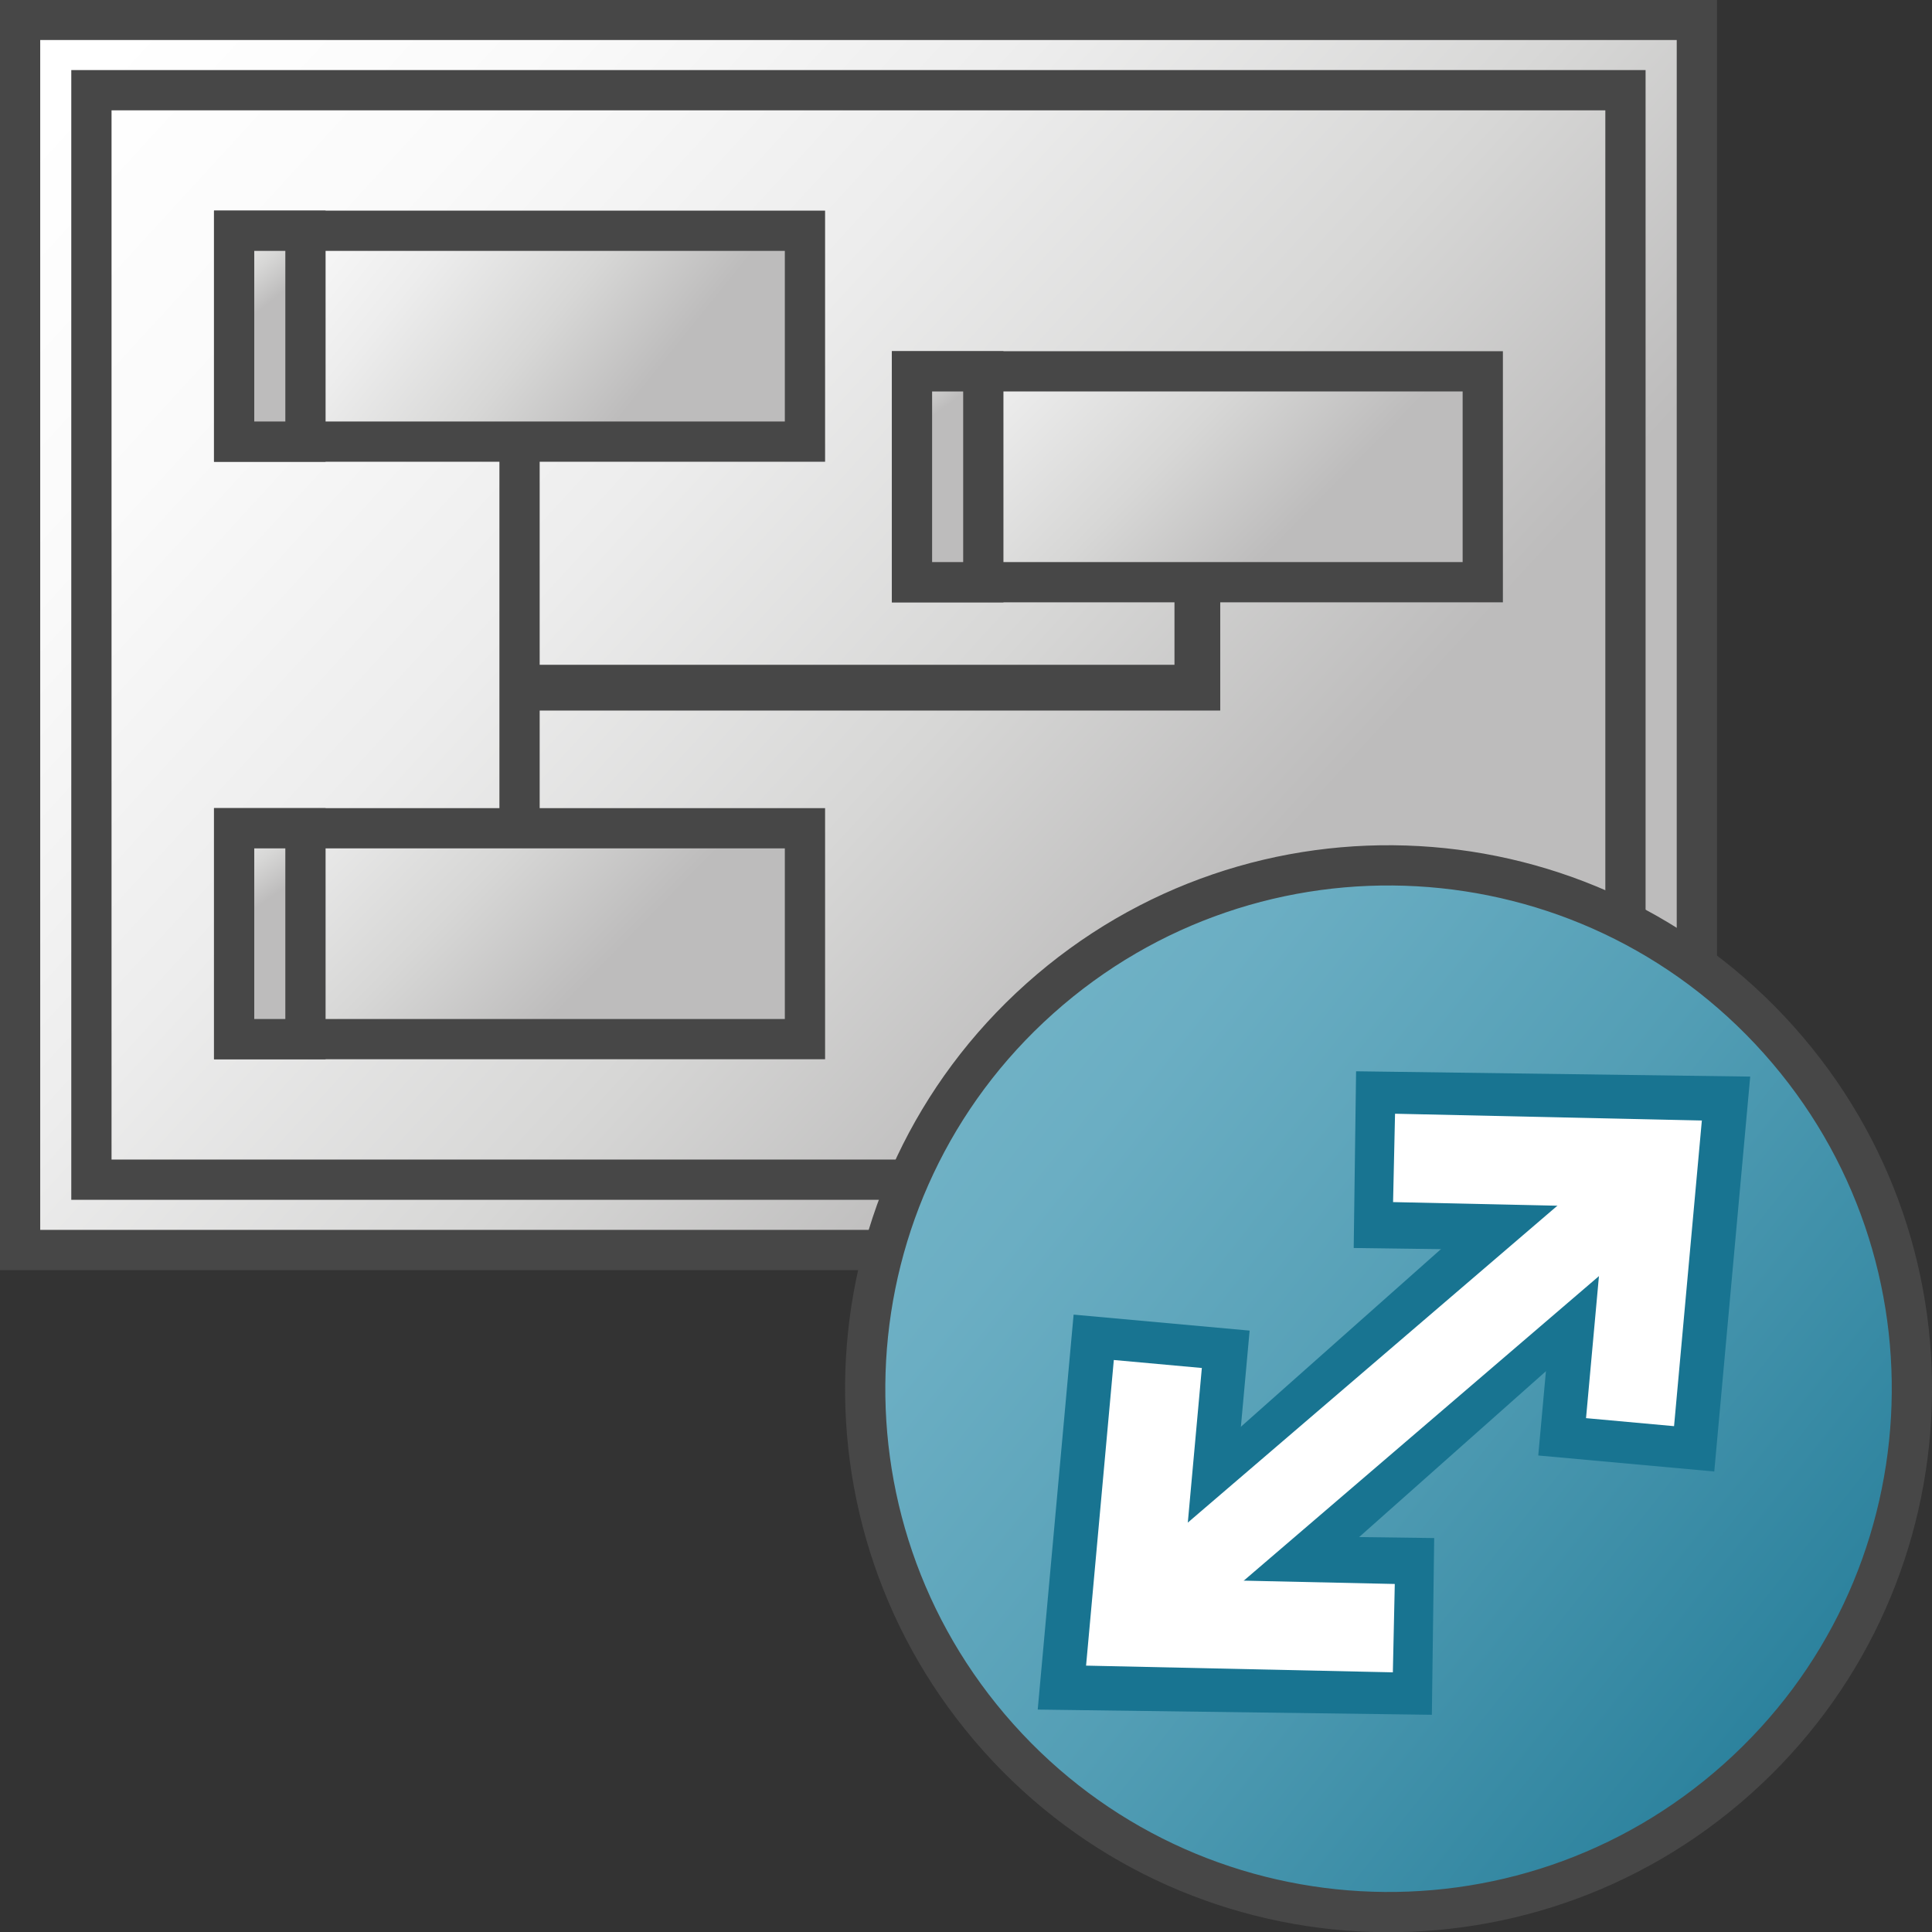 <svg version="1.1" id="Livello_2" xmlns="http://www.w3.org/2000/svg" xmlns:xlink="http://www.w3.org/1999/xlink" x="0px" y="0px"
	  viewBox="0 0 48 48" enable-background="new 0 0 48 48" xml:space="preserve">
<rect x="0" y="0" width="48" height="48" fill="#333333" stroke="none"/>
<g>
	
		<linearGradient id="rect39_1_" gradientUnits="userSpaceOnUse" x1="312.803" y1="-351.719" x2="342.276" y2="-378.348" gradientTransform="matrix(0.886 0 0 -0.873 -273.543 -307.015)">
		<stop  offset="0" style="stop-color:#FFFFFF"/>
		<stop  offset="0.228" style="stop-color:#FAFAFA"/>
		<stop  offset="0.488" style="stop-color:#EDEDED"/>
		<stop  offset="0.762" style="stop-color:#D7D7D6"/>
		<stop  offset="1" style="stop-color:#BDBCBC"/>
	</linearGradient>
	<path id="rect39" fill="url(#rect39_1_)" stroke="#474747" stroke-miterlimit="10" d="M0.499,0.494h41.659v30.562H0.499V0.494z"/>
	<path id="rect47" fill="none" stroke="#474747" stroke-miterlimit="10" d="M2.271,2.241h38.113v27.068H2.271V2.241z"/>
	
		<linearGradient id="rect49_1_" gradientUnits="userSpaceOnUse" x1="315.46" y1="-361.056" x2="326.155" y2="-369.548" gradientTransform="matrix(0.886 0 0 -0.873 -273.543 -312.261)">
		<stop  offset="0" style="stop-color:#FFFFFF"/>
		<stop  offset="0.228" style="stop-color:#FAFAFA"/>
		<stop  offset="0.488" style="stop-color:#EDEDED"/>
		<stop  offset="0.762" style="stop-color:#D7D7D6"/>
		<stop  offset="1" style="stop-color:#BDBCBC"/>
	</linearGradient>
	<path id="rect49" fill="url(#rect49_1_)" stroke="#474747" stroke-miterlimit="10" d="M5.817,5.733h14.182v5.239H5.817V5.733z"/>
	<path id="polyline51" fill="none" stroke="#474747" stroke-width="1.137" stroke-miterlimit="10" d="M29.748,14.465v2.62h-16.84"
		/>
	<path id="line53" fill="none" stroke="#474747" stroke-miterlimit="10" d="M12.908,10.973v9.605"/>
	
		<linearGradient id="rect55_1_" gradientUnits="userSpaceOnUse" x1="332.313" y1="-361.6" x2="344.41" y2="-373.352" gradientTransform="matrix(0.886 0 0 -0.873 -273.543 -312.261)">
		<stop  offset="0" style="stop-color:#FFFFFF"/>
		<stop  offset="0.228" style="stop-color:#FAFAFA"/>
		<stop  offset="0.488" style="stop-color:#EDEDED"/>
		<stop  offset="0.762" style="stop-color:#D7D7D6"/>
		<stop  offset="1" style="stop-color:#BDBCBC"/>
	</linearGradient>
	<path id="rect55" fill="url(#rect55_1_)" stroke="#474747" stroke-miterlimit="10" d="M22.658,9.226h14.181v5.239H22.658V9.226z"/>
	
		<linearGradient id="rect57_1_" gradientUnits="userSpaceOnUse" x1="332.077" y1="-366.975" x2="334.287" y2="-369.975" gradientTransform="matrix(0.886 0 0 -0.873 -273.543 -312.261)">
		<stop  offset="0" style="stop-color:#FFFFFF"/>
		<stop  offset="0.228" style="stop-color:#FAFAFA"/>
		<stop  offset="0.488" style="stop-color:#EDEDED"/>
		<stop  offset="0.762" style="stop-color:#D7D7D6"/>
		<stop  offset="1" style="stop-color:#BDBCBC"/>
	</linearGradient>
	<path id="rect57" fill="url(#rect57_1_)" stroke="#474747" stroke-miterlimit="10" d="M22.658,9.226h1.772v5.239h-1.772V9.226z"/>
	
		<linearGradient id="rect59_1_" gradientUnits="userSpaceOnUse" x1="313.174" y1="-363.547" x2="315.794" y2="-366.719" gradientTransform="matrix(0.886 0 0 -0.873 -273.543 -312.261)">
		<stop  offset="0" style="stop-color:#FFFFFF"/>
		<stop  offset="0.228" style="stop-color:#FAFAFA"/>
		<stop  offset="0.488" style="stop-color:#EDEDED"/>
		<stop  offset="0.762" style="stop-color:#D7D7D6"/>
		<stop  offset="1" style="stop-color:#BDBCBC"/>
	</linearGradient>
	<path id="rect59" fill="url(#rect59_1_)" stroke="#474747" stroke-miterlimit="10" d="M5.817,5.733h1.772v5.239H5.817V5.733z"/>
	
		<linearGradient id="rect61_1_" gradientUnits="userSpaceOnUse" x1="312.285" y1="-373.598" x2="324.96" y2="-385.913" gradientTransform="matrix(0.886 0 0 -0.873 -273.543 -312.261)">
		<stop  offset="0" style="stop-color:#FFFFFF"/>
		<stop  offset="0.228" style="stop-color:#FAFAFA"/>
		<stop  offset="0.488" style="stop-color:#EDEDED"/>
		<stop  offset="0.762" style="stop-color:#D7D7D6"/>
		<stop  offset="1" style="stop-color:#BDBCBC"/>
	</linearGradient>
	<path id="rect61" fill="url(#rect61_1_)" stroke="#474747" stroke-miterlimit="10" d="M5.817,20.578h14.182v5.239H5.817V20.578z"/>
	
		<linearGradient id="rect63_1_" gradientUnits="userSpaceOnUse" x1="313.237" y1="-379.998" x2="315.784" y2="-383.622" gradientTransform="matrix(0.886 0 0 -0.873 -273.543 -312.261)">
		<stop  offset="0" style="stop-color:#FFFFFF"/>
		<stop  offset="0.228" style="stop-color:#FAFAFA"/>
		<stop  offset="0.488" style="stop-color:#EDEDED"/>
		<stop  offset="0.762" style="stop-color:#D7D7D6"/>
		<stop  offset="1" style="stop-color:#BDBCBC"/>
	</linearGradient>
	<path id="rect63" fill="url(#rect63_1_)" stroke="#474747" stroke-miterlimit="10" d="M5.817,20.578h1.772v5.239H5.817V20.578z"/>
	
		<linearGradient id="circle62_1_" gradientUnits="userSpaceOnUse" x1="3.383" y1="-413.708" x2="9.168" y2="-446.93" gradientTransform="matrix(0.746 -0.666 -0.666 -0.746 -255.838 -281.43)">
		<stop  offset="0" style="stop-color:#74B5C8"/>
		<stop  offset="0.175" style="stop-color:#6BAEC3"/>
		<stop  offset="0.457" style="stop-color:#539EB5"/>
		<stop  offset="0.809" style="stop-color:#2F849F"/>
		<stop  offset="1" style="stop-color:#187491"/>
	</linearGradient>
	
		<path id="circle62" fill="url(#circle62_1_)" stroke="#474747" stroke-linecap="round" stroke-linejoin="round" stroke-miterlimit="10" d="
		M44.195,25.84c4.784,5.355,4.321,13.576-1.034,18.359l0,0c-5.355,4.785-13.575,4.322-18.359-1.033l0,0
		c-4.785-5.355-4.322-13.576,1.033-18.359l0,0C31.191,20.021,39.41,20.484,44.195,25.84L44.195,25.84z"/>
	<path id="line79" fill="none" stroke="#FFFFFF" stroke-linejoin="round" stroke-miterlimit="10" d="M41.318,29.576l-8.436,7.536"/>
	<path id="path64"  fill="#187491" d="M32.392,37.086l9.048-8.083"/>
	<path id="polyline66" fill="none" stroke="#187491" stroke-width="4.391" stroke-miterlimit="10" d="M33.662,28.811l7.42,0.1
		l-0.678,7.449"/>
	<path id="polyline70" fill="none" stroke="#FFFFFF" stroke-width="2.196" stroke-miterlimit="10" d="M34.635,28.768l6.447,0.143
		l-0.584,6.422"/>
	
		<path id="path64-7"  fill="none" stroke="#187491" stroke-width="4" stroke-miterlimit="10" d="
		M38.256,31.528l-8.852,7.86"/>
	<path id="polyline66-1" fill="none" stroke="#187491" stroke-width="4.391" stroke-miterlimit="10" d="M35.603,40.408l-7.42-0.098
		l0.677-7.45"/>
	<path id="polyline70-3" fill="none" stroke="#FFFFFF" stroke-width="2.196" stroke-miterlimit="10" d="M34.629,40.451
		l-6.446-0.141l0.583-6.422"/>
	
		<path id="path68" fill="none" stroke="#FFFFFF" stroke-width="2" stroke-miterlimit="10" d="
		M28.489,40.022l11.759-10.083"/>
</g>
</svg>
